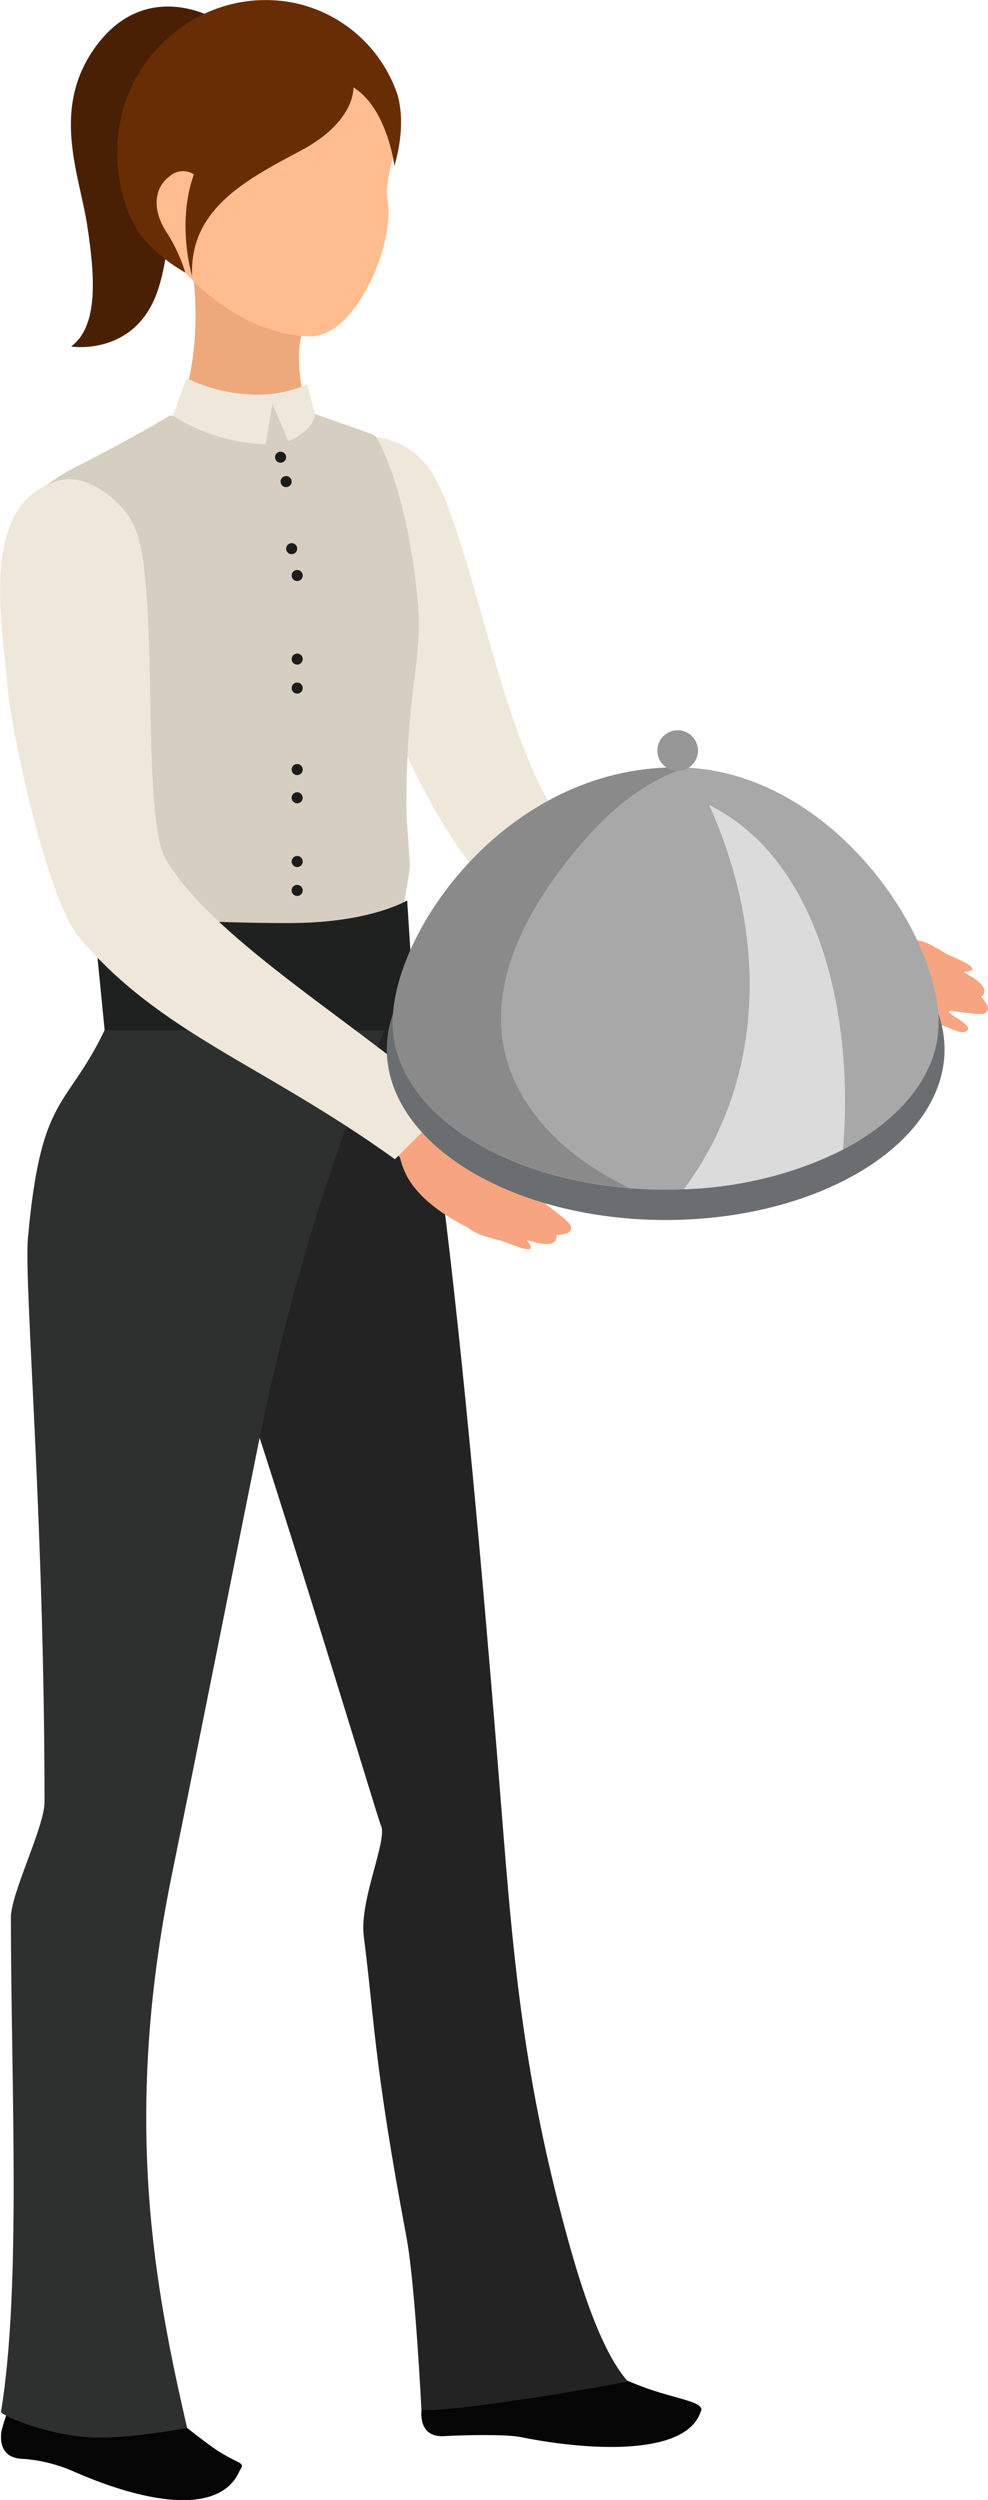 <svg xmlns="http://www.w3.org/2000/svg" viewBox="0 0 139.16 351.85"><defs><style>.cls-1{fill:#492004;}.cls-2{fill:#050505;}.cls-3{fill:#eda97c;}.cls-4{fill:#232323;}.cls-5{fill:#f7a581;}.cls-6{fill:#2e3030;}.cls-7{fill:#efe8da;}.cls-8{fill:#d6cfc1;}.cls-9{fill:#ffbc8f;}.cls-10{fill:#1b1c1c;}.cls-11{fill:#1f2121;}.cls-12{fill:#6b6e70;}.cls-13{fill:#a8a8a8;}.cls-14{fill:#7f7f7f;opacity:0.72;}.cls-15{fill:#dbdbdb;}.cls-16{fill:#969696;}.cls-17{fill:#682d04;}</style></defs><title>Asset 36</title><g id="Layer_2" data-name="Layer 2"><g id="_ÎÓÈ_3" data-name="—ÎÓÈ_3"><path class="cls-1" d="M30.85,2.9c-5.44-3-13-3.47-18.19,4.88s-1.41,17.16-.38,23.92S14,45.86,10,48.77c0,0,8.1,1.31,11.66-6.47s1.88-24.95,5.72-28S30.85,2.9,30.85,2.9Z"/><path class="cls-2" d="M85.55,333.61C78,340,62.37,334.47,61.78,332c-1.05.89-2.25,6.21-2.4,7.13,0,0-.63,4,3.23,3.73,2.29-.13,8.49-.31,10.74.14,10.62,2.13,23.31,2.41,25.32-3.52.92-1.5-3.62-1.79-8.5-3.69C85.54,334,85.55,333.61,85.55,333.61Z"/><path class="cls-3" d="M18,142.54c-7.63,8.94-6.14,13-8.14,35.42-1,11.22-1.4,54-1.66,69.2-.15,8.68-7,16.87-6.62,29,.27,7.81,4.17,25.23,4.57,51.75.08,4.79-4,8.64-4.3,11.38-.4,3.79,2.66,4.59,2.66,4.59s12.05,1.21,14.91-.36c1.34-.73,2.63-3.37,2.63-3.37s-5.2-7.47-5.24-9.52c-.44-27.76,4.33-68.21,7.4-78.41,7.49-24.82,12.33-72.56,22.65-95.47C29.25,152.36,36.09,142.6,18,142.54Z"/><path class="cls-2" d="M23.41,339.2c-7.36,6.3-19.85-1.6-20.26-4.07-1.11.8-2.7,6-2.92,6.93,0,0-.91,3.91,3,4a21.66,21.66,0,0,1,7.4,1.89c11.56,5,20.69,5.53,23.13-.24,1-1.42-.37-.67-4.56-3.82C24.18,340.12,23.41,339.2,23.41,339.2Z"/><path class="cls-4" d="M51.24,272.55c1.52,11.8,1.39,17.71,6,42.26,1.23,6.49,2.12,24.35,2.12,24.35,4.13.44,25.78-3.26,29.07-4-4.26-4.79-7.38-15.89-9.38-23.49C74,292.39,72.43,276.94,71,259.25c-.91-11-8.82-115.54-14.45-119.33-5.72,6.54-24,30.73-29,37.85,2.16,0,25.71,78.43,26.07,79.07C54.73,258.77,50.57,267.36,51.24,272.55Z"/><path class="cls-5" d="M110.93,131.64c-.5,1-1,2-1.55,3,.7,1,.86.28,1.25,1.05l-.47,1.57c1.48,2.62,7.89,6.36,10.53,6.55,3.38.25,4.19-.27,7.57.82,1.35.43,1.16-1.18-.89-1.9-.28-.1-4.45-1.42-4.45-1.42s5.18,1,5.71,1.22c2.2.93,4.38,2,6.59,2.72.42.13,1.87-.11.71-1.14-.93-.81-1.18-.76-2.14-1.53s3.45.39,4.83.08a.8.8,0,0,0,.47-1.09,6.15,6.15,0,0,0-.91-1.31.77.77,0,0,0,.45-.58c.17-.93-.93-1.64-1.63-2.13a10,10,0,0,1-1.24-.76c3.18-.24-.8-1.77-2.44-2.54-.45-.32,0,0-.47-.28s-.9-.53-1.36-.77h0l-.58-.31a10.78,10.78,0,0,0-1.07-.42c-.45-.12-.92-.23-1.38-.32h-.06c-10-3.26-13,.34-13.75.27a5,5,0,0,1-3.66-.87Z"/><path class="cls-6" d="M.14,339.47C3,322,1.57,294,1.53,269.88c0-3.41,4.74-12.79,4.74-16.25,0-39.62-2.9-72.94-2.34-79.34,1.95-21.82,5.9-17.66,11.91-31.75,1.47,0,19.51-2.62,19.51-2.62l7.83,1.68,13.33-1.68s-12.27,24.35-19.94,62.44c-3.11,15.4-8.28,41.48-12.39,61.63-7.09,34.79-2.19,58.64,2.17,77.71,0,0-9.55,1.87-14.93,1.23C4.77,342.14.09,339.75.14,339.47Z"/><path class="cls-7" d="M79.29,115.56c-8.42-9.58-13.14-42-18.94-49.76-3.13-4.19-8.09-4.95-10.78-3.87C39,66.18,47.67,82.27,50.91,90.38,53,95.65,59.28,115.23,70,125.9c4.79,4.77,28,11.42,45.6,16.21l2.88-10.24C104,125,86.44,123.68,79.29,115.56Z"/><path class="cls-3" d="M43.08,45.32c2.21-4.63,2-4.54,0-6.54a10.68,10.68,0,0,0-15.13,0c-.72.78-.6-3.08-1.11-2.15,1,4.6,1.64,16.85-3.32,24.57.56,1.12,3.54,1.66,4.32,2.43,1.85,1.86,4.9-1.61,7.57-1.73s9.21-3.36,9.74-.56C46.05,66.21,39.78,52.27,43.08,45.32Z"/><path class="cls-8" d="M24.38,58.53l1.9-5.32A19,19,0,0,0,34.63,56a21.14,21.14,0,0,0,8.73-1.12l1,3.38,8,2.83a1.37,1.37,0,0,1,.77.63C57.75,70.28,59,85,59,87.24c0,7.55-1.73,11-1.76,26.39,0,1.91.43,6.22.49,8.18,0,1-.89,5.14-.85,6.11.49,10.9,1.1,17,1.1,17l-42.85-.35s-1.1-15.44-2.56-22.34S2.64,82.31,2.75,77s1.43-8,8.3-11.47S24,58.46,24,58.46"/><path class="cls-7" d="M44.37,58.26,43.29,54.1a18.11,18.11,0,0,1-8.66,1.38,22.63,22.63,0,0,1-8.35-2.27l-1.9,5.32a26.19,26.19,0,0,0,13.06,4l.93-5.7,2.23,5.23C42.12,61.56,44.24,60,44.37,58.26Z"/><path class="cls-9" d="M56,18.28c.14,2.14-1.93,6.89-1.41,9.81,1.1,6.12-4.41,19.26-10.85,19.25-10.59,0-23.32-11.23-24.11-22.65s5.22-19.25,16.64-20S55.22,6.85,56,18.28Z"/><circle class="cls-10" cx="41.08" cy="77.22" r="0.78"/><path class="cls-10" d="M42.64,137.25a.78.78,0,1,1-.78-.78A.78.78,0,0,1,42.64,137.25Z"/><path class="cls-10" d="M41.61,124.58a.78.78,0,1,1-.49,1A.78.78,0,0,1,41.61,124.58Z"/><path class="cls-10" d="M42.64,121.25a.78.78,0,1,1-.78-.78A.78.78,0,0,1,42.64,121.25Z"/><path class="cls-10" d="M42.64,108.31a.78.78,0,1,1-.78-.78A.78.78,0,0,1,42.64,108.31Z"/><circle class="cls-10" cx="41.86" cy="92.76" r="0.78"/><path class="cls-10" d="M42.64,81a.78.78,0,1,1-.78-.78A.78.78,0,0,1,42.64,81Z"/><path class="cls-10" d="M41.54,113a.78.78,0,0,1,.64-1.43.79.79,0,0,1,.4,1A.78.78,0,0,1,41.54,113Z"/><path class="cls-10" d="M42.64,96.84a.78.78,0,1,1-.78-.78A.78.78,0,0,1,42.64,96.84Z"/><circle class="cls-10" cx="39.52" cy="64.35" r="0.78"/><path class="cls-10" d="M41.08,67.76A.78.78,0,1,1,40.3,67,.78.78,0,0,1,41.08,67.76Z"/><path class="cls-11" d="M58.53,145H14.74l-1.58-16s21.23,1.13,29.48.88c10-.3,14.71-3.15,14.71-3.15Z"/><path class="cls-5" d="M53.06,160.64q.55-1.6,1-3.21c1.19-.2.81.41,1.62.14l.78-1.44c2.91-.8,10.33.83,12.08,2.82,3.2,3.64,3.68,4.34,5.93,4.78,1.39.27,0,1.65-2,.71l-4.15-2.15s4.36,3,4.9,3.18c2.21.9,4.52,1.67,6.58,2.75.38.2,1.24,1.39-.31,1.29-1.23-.08-1.37-.28-2.59-.43s2.72,2.17,3.47,3.37a.81.81,0,0,1-.44,1.1,5.88,5.88,0,0,1-1.58.28.77.77,0,0,1-.08.73c-.54.77-1.82.5-2.66.35a11.3,11.3,0,0,0-1.42-.34c2.08,2.42-1.81.69-3.51.07-.56-.09,0,0-.54-.13s-1-.26-1.5-.42v0l-.64-.19c-.35-.14-.71-.29-1.05-.46s-.81-.49-1.21-.75l0,0c-9.39-4.79-9-9.45-9.52-9.92a5,5,0,0,0-3.2-2Z"/><path class="cls-7" d="M23.32,120.86c-3.47-6.11-.88-36.83-4.08-46C17.51,70,11.8,66.9,9,67.48-3.4,70,.41,88.14,1.07,96.84c.43,5.68,5.55,29.72,10,35,11.56,13.7,25.75,17.81,44.56,31.31l7.55-7.51C53,145.74,29.84,132.37,23.32,120.86Z"/><ellipse class="cls-12" cx="93.76" cy="147.7" rx="39.28" ry="24.01"/><path class="cls-13" d="M55.31,143.93c0,13,17.21,23.51,38.45,23.51s38.45-10.52,38.45-23.51S116.5,108,95.27,108C71.39,108,55.31,131,55.31,143.93Z"/><path class="cls-14" d="M95.27,108c.41,0,.81.07,1.22.08-4.63,1.56-9.27,4.65-13.73,9.66-9.24,10.38-17.16,24.72-8.4,37.76,3.55,5.29,8.6,8.93,14.24,11.69-18.79-1.55-33.29-11.36-33.29-23.28C55.31,131,71.39,108,95.27,108Z"/><path class="cls-15" d="M99.88,113.29c16.18,8.08,20.37,30.91,18.86,48.49a53.59,53.59,0,0,1-22.42,5.59C107.78,152,108.19,131.68,99.88,113.29Z"/><path class="cls-16" d="M92.59,105.64a2.86,2.86,0,1,0,2.86-2.86A2.86,2.86,0,0,0,92.59,105.64Z"/><path class="cls-17" d="M25.26,4.05A20.33,20.33,0,0,1,41.59.44,19.6,19.6,0,0,1,56,13.37c1.2,4.36-.15,8.85-.44,10,0,0-1-8.11-5.78-11.07,0,0,.35,4.76-7.36,8.87S26.66,29.4,27.06,38.86c0,0-2.25-7.31.25-14.32a2.83,2.83,0,0,0-3.45.3c-2,1.45-2.56,4.44-.51,7.68a23.49,23.49,0,0,1,2.76,5.85,22.73,22.73,0,0,1-5.66-4.52C16.14,29.25,12.69,13.47,25.26,4.05Z"/></g></g></svg>